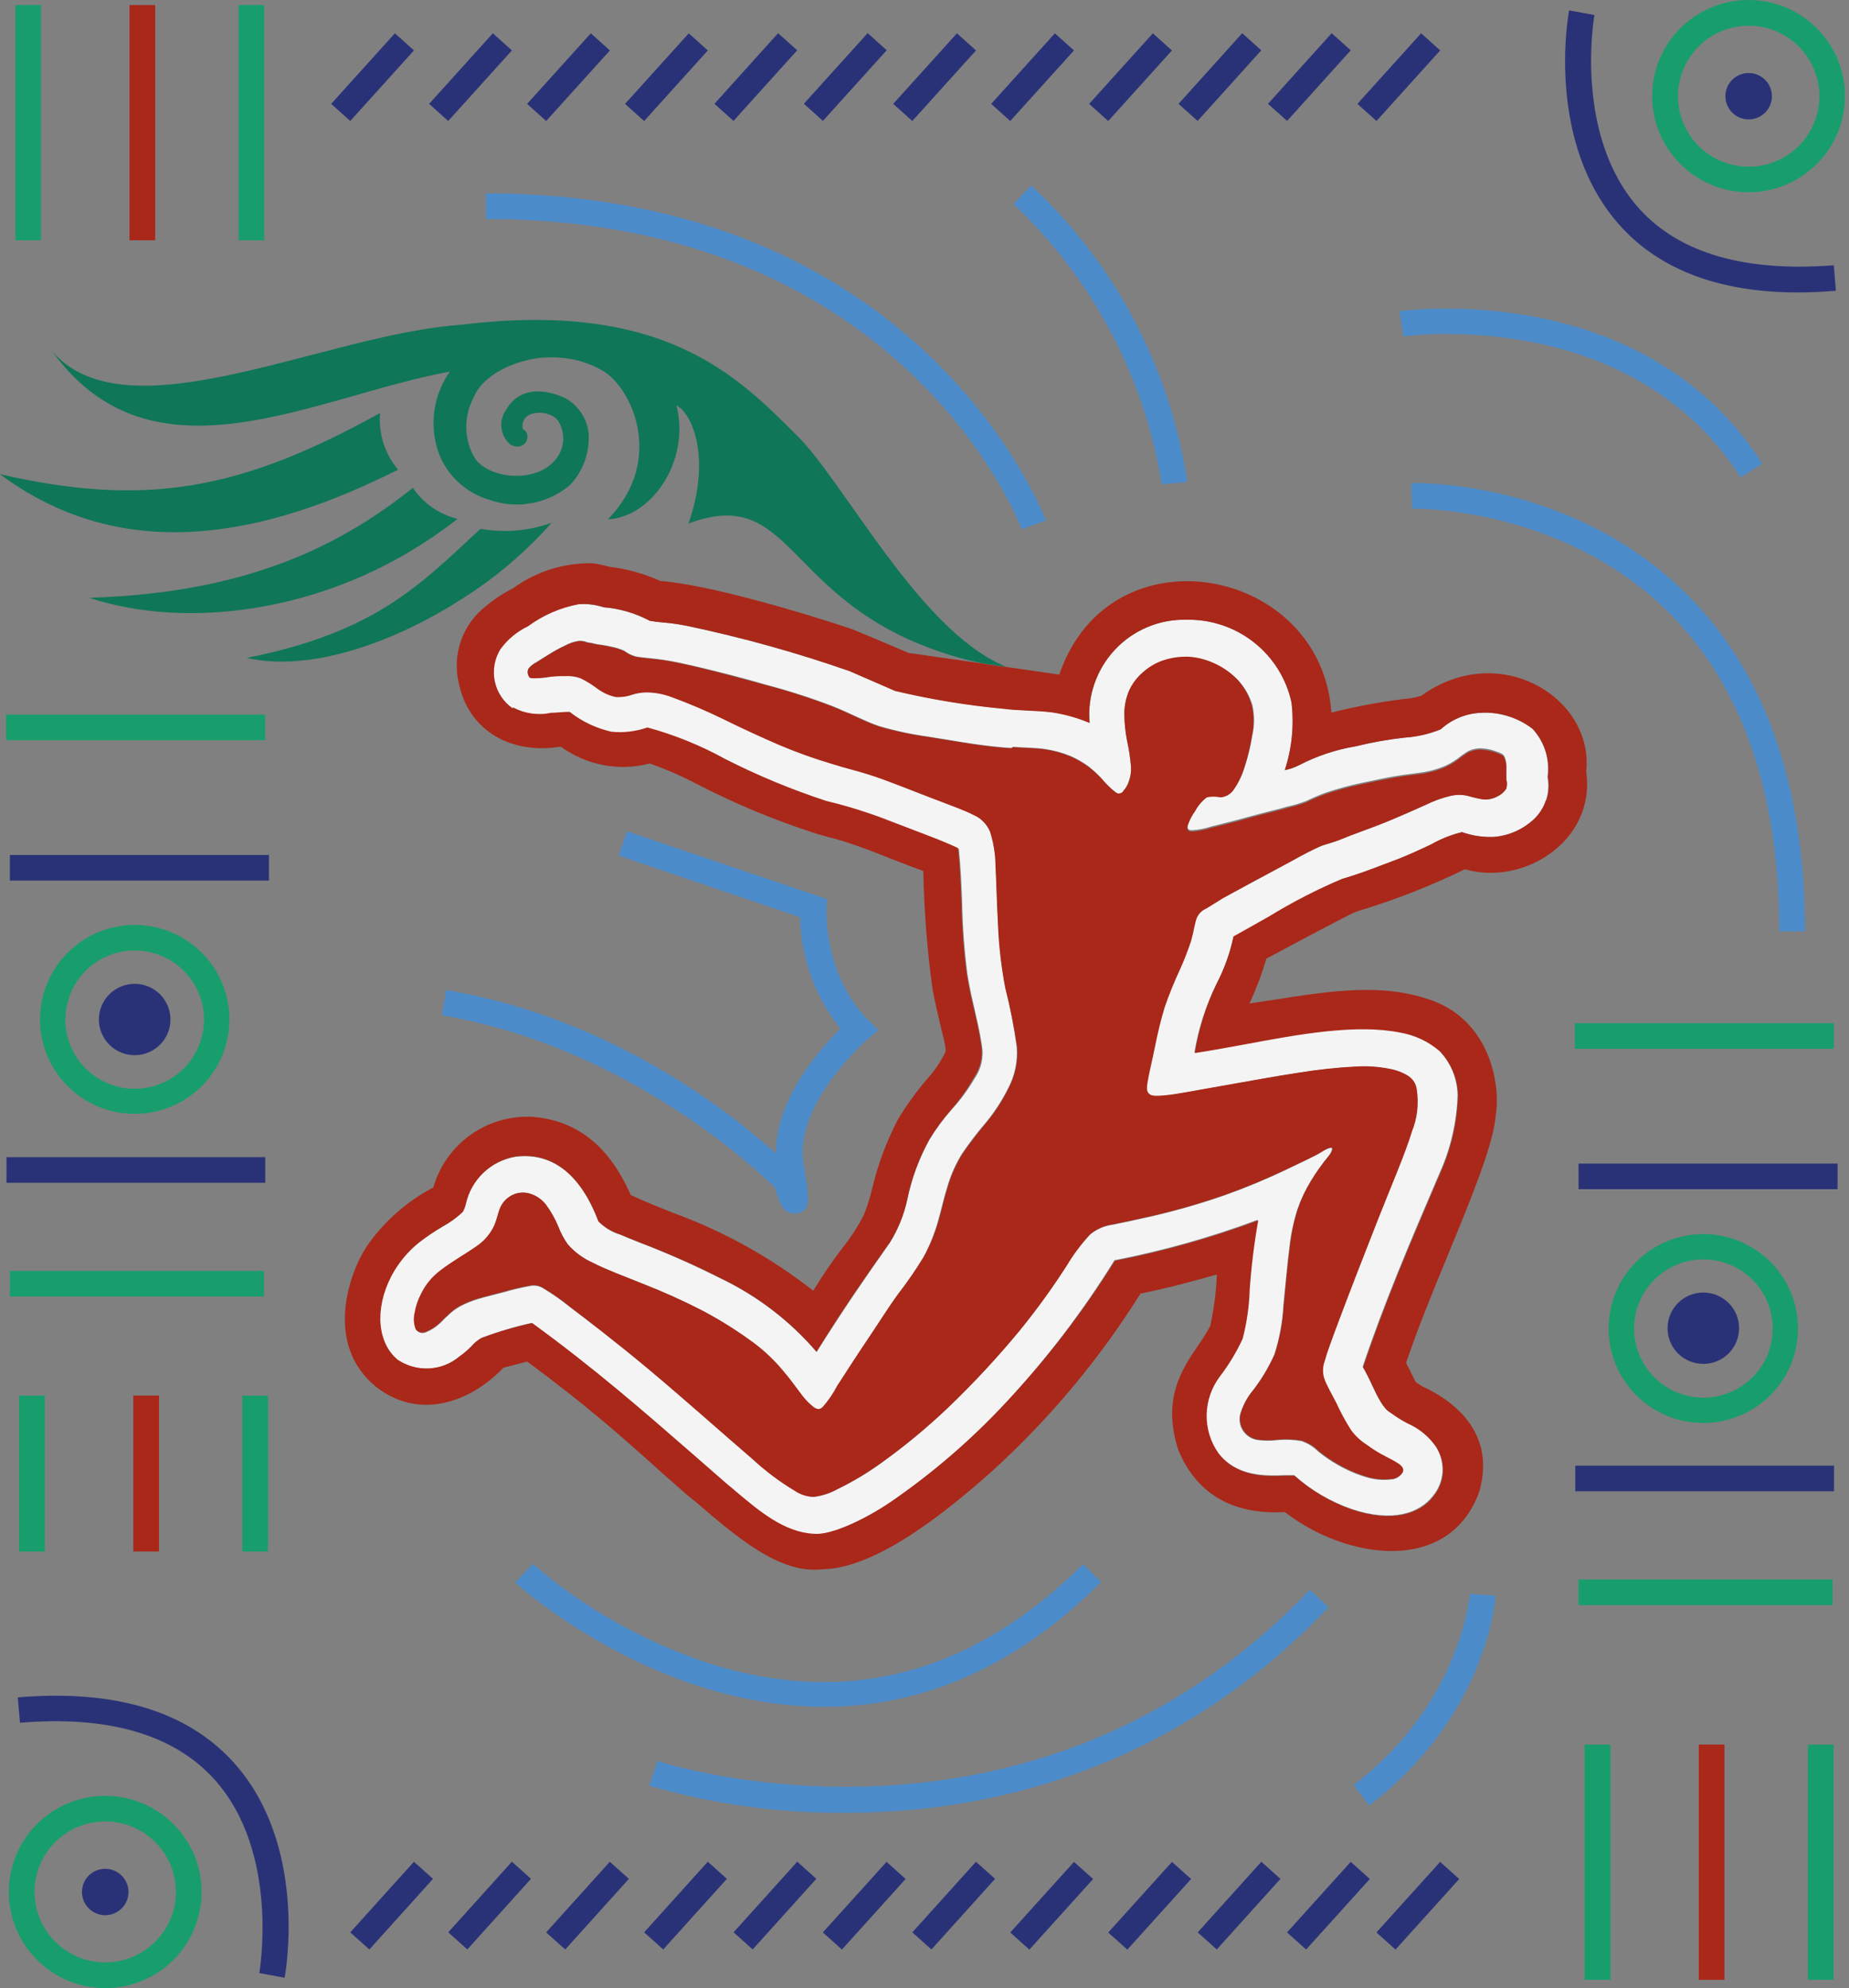 <svg fill="none" height="200" viewBox="0 0 186 200" width="186" xmlns="http://www.w3.org/2000/svg"><rect x="0" y="0" width="186" height="200" fill="#808080" stroke="none"/><path d="m80.655 140.349c-.497-.654-1.143-1.572-1.895-2.448-.858-1.036-1.835-1.968-2.911-2.777-1.646-1.224-3.384-2.321-5.197-3.282-1.936-.995-3.921-1.89-5.949-2.682-1.937-.781-3.768-1.456-5.028-2.111-.971-.425-1.838-1.055-2.54-1.847-.403-.56-.73-1.171-.974-1.816-.32-.78-.736-1.517-1.238-2.195-.414-.535-.989-.923-1.641-1.109-.563-.168-1.169-.127-1.704.117-.53.261-.952.698-1.196 1.235-.275.57-.36 1.245-.646 1.889-.395.858-1.022 1.589-1.81 2.111-1.058.718-2.572 1.584-3.609 2.417-.819.61-1.479 1.407-1.926 2.323-.33.616-.555 1.283-.667 1.974-.126.537-.086 1.101.117 1.615.117.161.289.274.483.319s.399.018.575-.077c.438-.176.843-.426 1.196-.738.349-.285.572-.57.921-.877.372-.378.796-.701 1.26-.96.574-.305 1.177-.552 1.799-.739.741-.222 1.619-.433 2.583-.686.867-.255 1.746-.463 2.636-.623.238-.054.484-.06.725-.017.24.044.469.136.672.27.943.57 1.845 1.205 2.699 1.9 1.619 1.214 4.393 3.325 7.97 6.281 3.578 2.956 7.748 6.724 10.341 8.941 1.322 1.227 2.77 2.313 4.319 3.24.555.37 1.206.572 1.873.581.837-.106 1.645-.371 2.382-.781 1.542-.75 3.015-1.633 4.403-2.639 2.354-1.689 4.585-3.541 6.679-5.542 2.541-2.434 4.937-5.014 7.177-7.727 1.695-2.08 3.271-4.255 4.72-6.513.677-1.135 1.472-2.197 2.371-3.166.647-.537 1.432-.881 2.265-.993.921-.179 2.043-.422 4.023-.865 2.467-.573 4.901-1.277 7.292-2.111 2.137-.763 4.232-1.637 6.277-2.618 1.567-.76 2.71-1.267 3.408-1.7.699-.432 1.006-.475 1.059-.422s.085.327-.392.908c-.625.76-1.195 1.565-1.704 2.407-.552.894-1.002 1.846-1.344 2.839-.396 1.24-.665 2.517-.805 3.811-.222 1.699-.423 3.99-.613 5.911-.093 1.657-.395 3.296-.9 4.877-.563 1.268-1.273 2.466-2.117 3.568-.605.713-1.056 1.543-1.323 2.438-.075.293-.085.598-.031.895.053.297.171.579.343.828.173.248.397.456.657.61.26.155.55.252.851.285.63.074 1.266.074 1.895 0 .812-.079 1.631-.047 2.435.095.644.211 1.229.573 1.704 1.055.623.507 1.289.959 1.99 1.352.894.517 1.846.928 2.836 1.224.822.253 1.688.329 2.541.222.227-.012.446-.085.635-.211.193-.121.353-.288.465-.486.106-.285 0-.559-.444-.844-.445-.285-1.122-.613-1.704-.94-.513-.294-1.008-.618-1.482-.971-.617-.39-1.155-.891-1.588-1.478-.561-.882-1.06-1.803-1.492-2.755-.477-.929-.942-1.71-1.165-2.322-.222-.6-.222-1.258 0-1.858.223-.834.667-2.111 1.609-4.549.942-2.439 2.403-6.239 3.758-9.712s2.762-6.682 3.419-8.867c.529-1.315.698-2.747.487-4.148-.029-.283-.119-.557-.265-.802-.148-.243-.347-.452-.582-.612-.586-.363-1.237-.61-1.916-.729-1.122-.221-2.267-.296-3.408-.221-1.862.096-3.717.293-5.557.591-2.435.359-5.398.907-7.886 1.351-2.487.443-4.467.834-5.694.95-1.228.116-1.482 0-1.705-.243-.222-.243-.158-.697 0-1.509.159-.813.424-2.027.699-3.283s.572-2.576.953-3.843c.437-1.263.938-2.503 1.503-3.715.432-.954.813-1.93 1.143-2.924.254-.887.37-1.773.571-2.312.186-.438.535-.786.974-.971l1.704-1.056 2.795-1.52 4.128-2.217c1.228-.686 2.117-1.14 2.805-1.446s1.27-.359 2.307-.802c1.037-.443 2.89-1.056 4.446-1.7s2.847-1.224 3.916-1.7c.808-.403 1.661-.712 2.54-.918.561-.127 1.144-.127 1.705 0 .527.16 1.064.284 1.608.369.486.022.969-.087 1.398-.317.361-.172.665-.443.878-.781.085-.307.085-.632 0-.939v-1.256c.018-.363-.051-.724-.201-1.056-.116-.222-.339-.317-.73-.454-.48-.192-.988-.306-1.503-.338-.506-.033-1.011.073-1.461.306-.366.234-.72.488-1.059.76-.429.306-.89.564-1.376.771-.612.242-1.246.422-1.894.538-.815.137-1.927.243-2.964.422-1.037.179-2.117.412-3.408.686-1.217.259-2.419.587-3.599.982-.656.243-1.291.517-1.926.823-.609.236-1.236.423-1.874.559-1.058.317-2.572.654-4.001 1.056-1.429.401-2.784.728-3.736.971-.614.199-1.251.319-1.895.359-.423 0-.508-.222-.423-.602.175-.521.428-1.012.751-1.457.307-.53.726-.988 1.228-1.341.443-.096.901-.096 1.344 0 .256-.011.505-.08.731-.2.225-.121.42-.29.571-.496.497-.705.876-1.486 1.122-2.312.337-1.034.592-2.093.762-3.167.222-.991.222-2.018 0-3.008-.289-.968-.808-1.851-1.513-2.576-.682-.677-1.487-1.218-2.371-1.594-.778-.357-1.613-.572-2.467-.633-.889-.04-1.779.081-2.625.359-.741.254-1.425.652-2.011 1.172-.582.479-1.055 1.076-1.386 1.752-.332.744-.505 1.55-.508 2.365.002.925.094 1.848.275 2.755.19.856.321 1.723.392 2.597.035.532-.048 1.066-.244 1.562-.118.327-.298.628-.529.887-.034.062-.081.116-.138.158-.06.043-.128.072-.201.085-.073.016-.149.016-.222 0-.068-.023-.132-.055-.191-.095-.509-.392-.971-.841-1.376-1.341-.411-.463-.861-.89-1.344-1.277-.568-.42-1.183-.774-1.831-1.056-.824-.342-1.688-.58-2.572-.707-.963-.137-2.043-.137-3.239-.222l-.095.116c-1.196-.063-2.53-.222-3.927-.422-1.397-.201-2.826-.464-4.53-.728-1.661-.23-3.303-.583-4.911-1.056-1.535-.528-2.879-1.298-4.731-2.027-2.148-.819-4.339-1.524-6.562-2.111-2.36-.697-4.689-1.277-6.446-1.699-1.757-.422-2.964-.676-4.001-.834-1.037-.158-2.117-.201-2.752-.338-.417-.12-.809-.317-1.154-.581-.421-.181-.862-.316-1.312-.401-.519-.127-1.058-.19-1.45-.253-.313-.084-.631-.147-.953-.19-.269-.119-.564-.166-.857-.137-.483.077-.949.237-1.376.475-.588.276-1.157.59-1.704.94l-1.164.728c-.301.153-.567.365-.783.623-.053.109-.082.228-.085.348 0.0.121.029.24.085.348.085.264.222.264.55.264.468.007.936-.028 1.397-.106.564-.085 1.134-.12 1.704-.105.538-.04 1.079.032 1.588.211.601.296 1.172.649 1.704 1.056.546.402 1.169.686 1.831.834.579.036 1.159-.046 1.704-.243.456-.142.93-.217 1.408-.222.861.01 1.714.17 2.519.475 1.741.636 3.447 1.362 5.112 2.175 1.905.94 3.821 1.826 5.705 2.639 1.727.732 3.494 1.367 5.292 1.9 1.461.475 2.551.686 4.234 1.246 1.683.559 3.906 1.457 5.747 2.175 1.842.718 3.26 1.224 4.234 1.699.77.321 1.382.932 1.704 1.7.352 1.099.538 2.245.551 3.399.084 1.636.137 3.842.254 5.996.086 2.126.33 4.243.73 6.333.475 1.964.85 3.951 1.122 5.953.117 1.44-.181 2.883-.857 4.159-.598 1.204-1.329 2.337-2.181 3.378-.867 1.012-1.679 2.069-2.434 3.167-.662 1.056-1.172 2.201-1.514 3.399-.36 1.119-.582 2.227-.921 3.399-.353 1.286-.85 2.529-1.482 3.705-.778 1.273-1.626 2.503-2.54 3.684-.931 1.298-1.873 2.744-2.974 4.423-1.101 1.678-2.339 3.589-3.175 4.845-.392.762-.879 1.471-1.45 2.111-.307.285-.572.222-.9 0-.446-.356-.845-.767-1.185-1.225zm75.014-62.194c.146.778.095 1.58-.148 2.333-.249.752-.686 1.427-1.271 1.963-1.063.984-2.42 1.596-3.863 1.742-1.125.066-2.252-.096-3.313-.475-1.083.261-2.123.673-3.091 1.224-1.185.559-2.551 1.203-3.863 1.678l-1.143.433c-1.334.507-2.498.95-3.97 1.372-2.518 1.085-4.952 2.355-7.282 3.8-1.302.739-2.561 1.467-3.641 2.048-.354 1.635-.927 3.215-1.704 4.697-1.078 2.18-1.831 4.506-2.234 6.903 1.588-.242 3.271-.549 4.986-.865 5.419-1.056 11.22-2.111 15.676-1.193 1.468.255 2.839.9 3.969 1.868 1.163 1.212 1.822 2.82 1.842 4.497-.083 2.685-.69 5.327-1.789 7.78-3.017 7.051-5.546 12.952-7.759 19.528.33.572.63 1.16.9 1.763.582 1.235 1.164 2.459 1.895 2.829.532.395 1.095.748 1.683 1.055 1.157.503 2.15 1.319 2.868 2.354.493.759.733 1.652.688 2.555-.055.904-.4 1.766-.984 2.459-1.313 1.7-4.065 2.681-8.182 1.288-2.129-.743-4.089-1.898-5.769-3.399h-.857c-1.958.074-4.922.19-6.796-2.259-.803-1.142-1.218-2.511-1.185-3.906.032-1.394.507-2.743 1.355-3.852.889-1.168 1.648-2.428 2.265-3.758.421-1.622.659-3.287.709-4.962.165-2.328.451-4.646.857-6.945-4.685 1.748-9.506 3.107-14.416 4.064-3.184 5.153-6.868 9.983-10.997 14.419-3.5 3.759-7.405 7.122-11.643 10.028-2.583 1.699-6.002 3.304-7.706 3.167-2.953-.159-5.441-2.27-7.695-4.159-.328-.285-.667-.57-.995-.834l-3.472-3.146c-5.091-4.433-9.854-8.592-16.131-13.163-1.713.383-3.397.887-5.038 1.51-.371.214-.704.489-.984.812-.378.391-.793.744-1.238 1.056-.859.736-1.939 1.167-3.07 1.224-1.126.061-2.241-.247-3.175-.876-2.043-1.699-2.329-5.098-.646-8.381.685-1.311 1.633-2.468 2.784-3.399.764-.594 1.567-1.137 2.403-1.626.729-.398 1.405-.888 2.011-1.456.139-.245.243-.508.307-.781.262-1.209.881-2.311 1.777-3.165.896-.855 2.029-1.421 3.251-1.628 3.493-.454 6.478 1.51 8.362 6.513.611.612 1.363 1.065 2.191 1.32.614.264 1.281.528 1.99.813 2.77 1.058 5.484 2.26 8.129 3.599 3.69 1.769 6.971 4.286 9.632 7.389 2.604-4.148 4.837-7.389 7.409-11.052.8-1.303 1.376-2.73 1.704-4.222.435-2.148 1.199-4.217 2.265-6.133.623-1.019 1.331-1.983 2.117-2.882.919-.994 1.728-2.084 2.413-3.251.658-.952.919-2.121.73-3.262-.233-1.488-.487-2.544-.73-3.61-.243-1.066-.497-2.111-.73-3.578-.306-2.339-.483-4.693-.529-7.051-.074-1.879-.148-3.758-.339-5.573-1.058-.517-2.487-1.056-4.149-1.7l-2.456-.939c-2.166-.861-4.391-1.567-6.658-2.111-3.494-1.146-6.895-2.557-10.172-4.222-2.468-1.362-5.09-2.425-7.811-3.167-1.154.402-2.382.549-3.599.433-1.544-.345-2.991-1.03-4.234-2.006-.656 0-1.26 0-1.831.095-1.347.279-2.75.062-3.948-.612v.116c-.946-.632-1.613-1.602-1.863-2.709-.25-1.108-.065-2.269.518-3.244.718-.995 1.675-1.793 2.784-2.322 1.513-1.118 3.261-1.88 5.112-2.227.852-.062 1.707.042 2.519.306 1.64.127 3.237.591 4.689 1.362.434.08.872.137 1.312.169.843.068 1.681.188 2.509.359 5.522 1.163 10.963 2.679 16.29 4.539l4.583 1.963c3.619.86 7.294 1.463 10.998 1.805.688.095 1.482.127 2.307.169.826.042 1.715.085 2.53.19 1.284.198 2.539.553 3.736 1.056-.125-1.336.041-2.683.487-3.948.436-1.268 1.136-2.43 2.054-3.41.917-.975 2.03-1.746 3.267-2.263 1.237-.517 2.569-.767 3.909-.735 2.46-.055 4.862.746 6.794 2.266 1.932 1.52 3.272 3.664 3.791 6.062.273 2.288.041 4.608-.678 6.798.494-.091.972-.255 1.419-.486 1.799-.934 3.735-1.578 5.737-1.911 1.595-.392 3.215-.681 4.847-.866 1.262-.079 2.502-.361 3.673-.834.845-.768 1.879-1.3 2.996-1.541 1.086-.213 2.206-.188 3.281.074 1.078.255 2.088.738 2.964 1.415.593.646 1.037 1.413 1.302 2.248.251.838.32 1.72.201 2.586z" fill="#f4f4f4"/><path d="m184.851 117.053h-26.059v2.575h26.059z" fill="#2a3277"/><path d="m184.492 147.443h-26.027v2.575h26.027z" fill="#2a3277"/><path d="m184.47 102.929h-26.06v2.576h26.06z" fill="#179e6c"/><path d="m184.449 175.5h-2.583v23.666h2.583z" fill="#179e6c"/><path d="m184.354 158.896h-25.562v2.576h25.562z" fill="#179e6c"/><path d="m175.906 7.347c.463 0.0.916.137 1.301.394.384.257.684.622.861 1.049s.222.896.131 1.349c-.091.453-.315.869-.643 1.194s-.746.547-1.2.636c-.455.089-.925.041-1.353-.137-.427-.178-.791-.479-1.047-.864s-.391-.837-.389-1.299c0-.306.06-.609.178-.891s.29-.539.507-.755c.218-.216.476-.387.76-.503.283-.116.587-.175.894-.174z" fill="#2a3277"/><path d="m171.345 137.204c1.988 0 3.599-1.607 3.599-3.589s-1.611-3.589-3.599-3.589c-1.987 0-3.599 1.607-3.599 3.589s1.612 3.589 3.599 3.589z" fill="#2a3277"/><path d="m173.472 175.5h-2.583v23.666h2.583z" fill="#a92819"/><path d="m168.795 9.669c-.002 1.403.413 2.776 1.194 3.944.78 1.168 1.89 2.079 3.19 2.617 1.299.538 2.73.68 4.11.408 1.381-.273 2.649-.947 3.645-1.939s1.674-2.256 1.95-3.632c.275-1.376.135-2.803-.403-4.1-.539-1.297-1.45-2.405-2.62-3.185s-2.546-1.196-3.953-1.196c-1.884.003-3.69.75-5.023 2.077-1.333 1.327-2.084 3.127-2.09 5.006zm7.113 9.669c-1.918.002-3.794-.563-5.389-1.624-1.596-1.061-2.841-2.571-3.576-4.337s-.929-3.711-.556-5.587 1.295-3.6 2.651-4.953c1.355-1.353 3.083-2.275 4.964-2.649s3.831-.183 5.603.548c1.773.732 3.287 1.971 4.353 3.561s1.635 3.46 1.635 5.373c-.003 2.562-1.024 5.018-2.839 6.83s-4.277 2.833-6.846 2.839z" fill="#179e6c"/><path d="m171.344 143.147c-1.884 0-3.726-.557-5.292-1.601-1.567-1.044-2.788-2.528-3.509-4.264s-.91-3.646-.542-5.489c.367-1.843 1.275-3.535 2.607-4.864s3.03-2.233 4.878-2.6 3.763-.178 5.504.541c1.74.719 3.228 1.936 4.275 3.499 1.047 1.562 1.605 3.399 1.605 5.278 0 2.519-1.003 4.936-2.79 6.717-1.786 1.782-4.209 2.783-6.736 2.783zm-6.965-9.5c0 1.376.41 2.721 1.177 3.865.767 1.145 1.857 2.036 3.132 2.562 1.275.527 2.678.664 4.031.394 1.354-.269 2.597-.932 3.572-1.906s1.638-2.215 1.906-3.565.129-2.749-.401-4.02-1.425-2.356-2.574-3.119c-1.148-.763-2.498-1.17-3.878-1.168-1.843.003-3.609.733-4.914 2.03-1.305 1.298-2.042 3.057-2.051 4.895z" fill="#179e6c"/><path d="m161.998 175.5h-2.593v23.666h2.593z" fill="#179e6c"/><path d="m164.941 21.038c4.086 4.486 10.659 6.333 19.529 5.647l.211 2.565c-1.312.106-2.582.169-3.81.169-7.833 0-13.834-2.238-17.857-6.671-7.536-8.307-5.292-21.112-5.165-21.703l2.54.464c-.021.116-2.138 12.171 4.552 19.528z" fill="#2a3277"/><path d="m159.565 77.627c.984 6.988-6.351 11.537-12.204 9.817-3.479 1.694-7.09 3.106-10.797 4.222-.273.094-.539.211-.793.348-2.668 1.362-5.843 3.061-8.384 4.423-.452 1.542-1.018 3.049-1.693 4.508l2.371-.359c6.033-.94 11.135-1.731 16.11.105 5.61 2.112 6.816 8.244 6.287 11.527-.222 2.871-2.403 8.17-4.774 13.944-1.492 3.61-3.048 7.389-4.233 10.915 0 .095.179.37.328.686.243.507.529 1.109.635 1.256.241.198.504.368.783.507 2.561 1.193 7.409 4.317 5.599 10.556-3.059 8.381-13.4 6.798-19.55 2.026-5.578.317-9.018-2.111-10.722-6.259-1.651-5.13.36-8.096 2.032-10.556.429-.612.825-1.246 1.186-1.9.369-1.705.593-3.439.667-5.183-2.477.697-4.668 1.309-7.685 1.921-4.159 6.639-9.213 12.677-15.02 17.945-4.234 3.758-11.421 9.69-16.936 9.785-4.234.528-8.468-3.071-12.617-6.629l-1.058-.865-2.202-1.932c-4.086-3.684-7.886-7.072-13.866-11.463l-2.392.622c-3.408 3.558-8.521 5.278-12.818 1.911-5.292-4.328-2.636-11.559-.921-14.134 1.72-2.479 4.015-4.507 6.689-5.911.616-2.151 1.949-4.027 3.779-5.319 1.83-1.292 4.048-1.922 6.287-1.786 5.747.497 8.372 4.656 9.801 7.865 1.461.675 2.837 1.224 4.234 1.783 5.094 1.852 9.86 4.499 14.12 7.843.916-1.508 1.912-2.967 2.985-4.37.817-1.019 1.526-2.119 2.117-3.283.346-.879.629-1.782.847-2.702.565-2.384 1.426-4.689 2.562-6.861.854-1.416 1.82-2.761 2.89-4.022.738-.804 1.362-1.706 1.852-2.681.169-.232 0-.95-.349-2.333-.233-.981-.561-2.312-.9-4.053-.544-3.951-.855-7.93-.931-11.918-1.058-.38-2.117-.792-3.175-1.203-1.471-.591-2.964-1.182-4.541-1.689-.614-.201-1.217-.369-1.884-.538l-1.058-.296c-4.145-1.321-8.171-2.987-12.035-4.982-1.555-.821-3.168-1.527-4.827-2.111-1.525.4-3.121.455-4.67.161-1.549-.294-3.013-.93-4.285-1.86-4.89.834-9.219-1.541-10.225-6.27-.367-1.431-.307-2.939.175-4.336.481-1.397 1.363-2.624 2.535-3.528.832-.696 1.741-1.295 2.71-1.784 2.317-1.694 5.129-2.58 8.002-2.523.581.072 1.154.192 1.715.359 1.765.205 3.487.686 5.102 1.425 4.721.327 14.31 3.167 19.275 4.835 1.238.507 2.572 1.056 3.906 1.636l1.492.633.275.127 7.409 1.056c1.45.317 2.763.581 2.308.338l5.472.792c5.112-14.936 26.398-10.883 27.372 3.821 2.383-.601 4.801-1.056 7.24-1.362.615-.039 1.222-.152 1.81-.338 7.885-5.658 17.39.232 16.586 7.642zm-4.001 2.861c.244-.753.295-1.555.148-2.333.109-.869.03-1.751-.233-2.586-.264-.835-.709-1.603-1.302-2.248-.875-.677-1.886-1.159-2.963-1.415-1.076-.262-2.195-.287-3.282-.074-1.124.238-2.165.77-3.016 1.541-1.172.473-2.412.755-3.673.834-1.633.185-3.252.474-4.848.866-2.001.332-3.937.977-5.737 1.911-.446.231-.924.394-1.418.486.719-2.19.95-4.51.677-6.798-.518-2.399-1.859-4.542-3.79-6.062-1.932-1.52-4.334-2.321-6.794-2.266-1.345-.03-2.681.225-3.919.747-1.239.522-2.353 1.3-3.268 2.282-.918.979-1.618 2.141-2.054 3.409-.446 1.265-.613 2.612-.487 3.948-1.197-.503-2.452-.858-3.736-1.056-.815-.106-1.683-.148-2.53-.19-.847-.042-1.619-.074-2.307-.169-3.704-.342-7.379-.946-10.998-1.805l-4.562-1.995c-5.323-1.859-10.761-3.375-16.279-4.539-.828-.171-1.666-.29-2.509-.359-.444-.032-.885-.088-1.323-.169-1.43-.761-3-1.225-4.615-1.362-.812-.264-1.667-.368-2.519-.306-1.851.347-3.599 1.109-5.112 2.227-1.109.529-2.066 1.327-2.784 2.322-.59.967-.787 2.122-.551 3.228.236 1.107.888 2.082 1.821 2.725v-.116c1.184.628 2.552.819 3.863.538.572 0 1.175-.095 1.831-.095 1.243.976 2.69 1.661 4.234 2.006 1.217.117 2.445-.031 3.599-.433 2.721.741 5.343 1.804 7.811 3.167 3.277 1.665 6.678 3.077 10.172 4.222 2.267.544 4.492 1.25 6.658 2.111l2.456.94c1.662.633 3.112 1.182 4.149 1.7.191 1.816.265 3.695.339 5.573.046 2.358.223 4.712.529 7.051.233 1.467.476 2.523.73 3.578.254 1.056.497 2.111.73 3.61.189 1.141-.073 2.31-.73 3.262-.66 1.178-1.444 2.282-2.339 3.293-.786.9-1.494 1.864-2.117 2.882-1.066 1.916-1.83 3.985-2.265 6.133-.328 1.492-.904 2.919-1.704 4.222-2.614 3.684-4.848 6.904-7.409 11.052-2.661-3.103-5.942-5.62-9.632-7.389-2.646-1.339-5.359-2.54-8.129-3.599-.709-.285-1.376-.549-1.99-.813-.828-.254-1.58-.708-2.191-1.32-1.884-5.003-4.869-6.966-8.362-6.512-1.213.215-2.333.786-3.219 1.64-.886.853-1.497 1.951-1.755 3.152-.064.274-.168.537-.307.781-.606.568-1.282 1.058-2.011 1.457-.836.488-1.638 1.031-2.403 1.625-1.151.932-2.099 2.088-2.784 3.399-1.683 3.283-1.397 6.682.646 8.382.934.629 2.05.936 3.175.876 1.111-.055 2.174-.471 3.027-1.183.446-.311.86-.665 1.238-1.055.281-.324.613-.599.984-.813 1.665-.626 3.374-1.13 5.112-1.509 6.277 4.57 11.04 8.729 16.131 13.163l3.482 3.04c.328.264.667.549.995.834 2.255 1.889 4.742 4 7.695 4.159 1.704.19 5.123-1.415 7.706-3.167 4.239-2.906 8.144-6.269 11.643-10.028 4.111-4.388 7.783-9.164 10.966-14.261 4.91-.957 9.731-2.316 14.416-4.064-.406 2.299-.692 4.617-.857 6.946-.05 1.675-.288 3.339-.709 4.961-.617 1.33-1.376 2.59-2.265 3.758-.848 1.109-1.323 2.458-1.355 3.853-.033 1.394.382 2.763 1.185 3.905 1.874 2.449 4.838 2.333 6.796 2.259h.857c1.68 1.501 3.64 2.656 5.769 3.399 4.117 1.394 6.869.412 8.182-1.288.584-.693.929-1.555.984-2.459.045-.903-.195-1.796-.688-2.555-.718-1.035-1.711-1.85-2.868-2.354-.588-.307-1.151-.66-1.683-1.055-.731-.37-1.313-1.594-1.895-2.829-.27-.602-.57-1.191-.9-1.763 2.213-6.576 4.742-12.477 7.759-19.528 1.099-2.452 1.706-5.095 1.789-7.78-.02-1.677-.679-3.284-1.842-4.496-1.13-.969-2.501-1.614-3.969-1.869-4.456-.897-10.257.18-15.676 1.193-1.715.317-3.398.623-4.986.866.38-2.417 1.115-4.764 2.181-6.967.783-1.506 1.356-3.111 1.704-4.771 1.059-.581 2.339-1.309 3.641-2.048 2.332-1.423 4.766-2.672 7.282-3.737 1.472-.422 2.636-.866 3.97-1.372l1.143-.433c1.312-.475 2.678-1.119 3.863-1.678.968-.551 2.008-.963 3.091-1.224 1.061.379 2.188.541 3.313.475 1.45-.139 2.814-.747 3.885-1.731.576-.538 1.006-1.214 1.249-1.963z" fill="#a92819"/><path d="m147.857 160.342 2.583.169c0 .496-.942 12.139-12.702 21.111l-1.566-2.048c10.786-8.233 11.685-19.127 11.685-19.232z" fill="#4c8bca"/><path d="m140.787 31.298c.244 0 24.451-3.473 36.496 15.338l-2.18 1.383c-11.135-17.375-33.702-14.208-33.924-14.176z" fill="#4c8bca"/><path d="m144.871 187.299-6.41 7.099 1.92 1.724 6.409-7.099z" fill="#2a3277"/><path d="m142.957 3.35-6.41 7.099 1.92 1.723 6.409-7.099z" fill="#2a3277"/><path d="m167.576 61.329c-10.702-10.408-25.404-10.176-25.541-10.165l-.064-2.576c.656 0 15.877-.295 27.383 10.873 8.108 7.843 12.214 19.37 12.214 34.232h-2.582c0-14.124-3.842-24.996-11.41-32.364z" fill="#4c8bca"/><g fill="#2a3277"><path d="m135.878 187.296-6.41 7.099 1.92 1.723 6.409-7.099z"/><path d="m133.958 3.339-6.404 7.105 1.921 1.722 6.403-7.105z"/><path d="m126.884 187.286-6.403 7.105 1.921 1.722 6.403-7.105z"/><path d="m124.958 3.341-6.403 7.105 1.92 1.722 6.404-7.105z"/><path d="m119.819 189.022-6.414 7.104-1.926-1.72 6.414-7.104z"/><path d="m115.971 3.353-6.41 7.099 1.92 1.724 6.409-7.099z"/></g><path d="m116.867 48.726c-1.726-10.778-6.968-20.688-14.914-28.194l1.778-1.879c8.461 7.892 13.996 18.405 15.708 29.831z" fill="#4c8bca"/><path d="m109.963 189.022-6.414 7.104-1.926-1.72 6.414-7.104z" fill="#2a3277"/><path d="m106.115 3.351-6.409 7.099 1.919 1.723 6.41-7.099z" fill="#2a3277"/><path d="m105.211 52.367-2.435.866c-.116-.317-11.749-31.203-53.897-31.203v-2.576c44.001 0 56.205 32.586 56.332 32.913z" fill="#4c8bca"/><path d="m101.178 67.093c.455.243-.858 0-2.308-.338z" fill="#a92819"/><path d="m98.179 187.286-6.404 7.105 1.921 1.722 6.403-7.105z" fill="#2a3277"/><path d="m96.263 3.35-6.41 7.099 1.919 1.723 6.41-7.099z" fill="#2a3277"/><path d="m89.183 187.296-6.41 7.1 1.919 1.723 6.41-7.099z" fill="#2a3277"/><path d="m87.282 3.331-6.417 7.107 1.919 1.723 6.417-7.107z" fill="#2a3277"/><path d="m66.144 177.147c.37.127 37.459 12.329 65.625-17.227l1.874 1.773c-15.994 16.784-34.75 20.668-48.563 20.668-6.692.059-13.357-.858-19.783-2.723z" fill="#4c8bca"/><path d="m80.198 187.281-6.404 7.105 1.921 1.722 6.404-7.105z" fill="#2a3277"/><path d="m78.273 3.337-6.404 7.105 1.921 1.722 6.404-7.105z" fill="#2a3277"/><path d="m71.199 187.284-6.403 7.105 1.921 1.721 6.403-7.104z" fill="#2a3277"/><path d="m69.285 3.353-6.41 7.099 1.919 1.724 6.41-7.099z" fill="#2a3277"/><path d="m82.911 171.7c-17.327 0-30.875-12.308-31.087-12.498l1.768-1.879c5.222 4.488 11.284 7.9 17.835 10.039 13.855 4.37 26.462.992 37.523-10.007l1.82 1.784c-9.42 9.437-19.116 12.561-27.859 12.561z" fill="#4c8bca"/><path d="m77.967 119.491c-1.81-1.794-14.903-14.187-33.511-17.353l.423-2.544c16.586 2.776 28.674 12.35 33.183 16.467-.074-5.5 4.435-10.556 6.478-12.572-2.541-3.201-3.967-7.14-4.064-11.221l-18.238-6.196.836-2.438 20.111 6.809-.053.971c0 .063-.275 6.756 4.234 11.231l.984.982-1.058.908c-.074.063-7.473 6.491-6.457 12.551.582 3.493.783 4.665-.614 4.971-.119.015-.24.015-.36 0-1.08.042-1.471-1.098-1.895-2.565z" fill="#4c8bca"/><path d="m61.343 187.288-6.404 7.105 1.921 1.721 6.404-7.104z" fill="#2a3277"/><path d="m59.433 3.352-6.41 7.099 1.919 1.723 6.41-7.099z" fill="#2a3277"/><path d="m51.494 187.281-6.404 7.105 1.921 1.722 6.404-7.105z" fill="#2a3277"/><path d="m53.134 53.212c.803-.141 1.593-.349 2.36-.623-2.622 2.958-5.651 5.532-8.997 7.642-7.018 4.518-15.422 7.389-21.677 5.954 12.998-2.586 17.465-7.389 23.498-12.973h.106c1.558.268 3.152.268 4.71 0z" fill="#0f7657"/><path d="m49.577 3.35-6.41 7.099 1.919 1.723 6.41-7.099z" fill="#2a3277"/><path d="m45.621 48.019c-.973-1.079-1.619-2.412-1.863-3.842-.215-1.175-.194-2.381.062-3.548.256-1.167.742-2.272 1.431-3.249-13.76 2.533-29.87 11.928-40.01-2.048 7.557 8.751 27.308-1.699 41.143-2.66 20.481-2.523 27.88 5.278 33.723 11.073 4.774 4.666 12.278 19.549 20.862 23.223l.212.105-2.308-.338-1.577-.348c-18.629-4.877-16.936-17.86-28.039-13.723 2.191-6.196.614-10.862-1.217-11.907 1.418 5.394-2.297 11.221-6.901 11.495 5.885-6.017 2.318-13.342-.476-14.936-1.29-.762-2.739-1.218-4.234-1.33-.613-.053-1.229-.053-1.842 0h-.191c-2.636.306-5.864 1.668-6.816 4.138-.49.955-.72 2.021-.667 3.093.041 1.056.358 2.082.921 2.977 1.704 2.217 6.997 2.481 8.521-.707.235-.508.337-1.067.296-1.626-.043-.552-.221-1.085-.519-1.552-.921-1.193-3.885-1.14-3.546.845 1.058.549.233 2.396-1.26 1.552-.481-.412-.794-.985-.879-1.611-.086-.626.061-1.262.414-1.788 1.81-3.272 5.642-1.446 6.118-1.193.606.36 1.121.855 1.503 1.446.391.585.637 1.254.72 1.953.077.961-.049 1.927-.369 2.836s-.83 1.741-1.494 2.442c-1.1.931-2.424 1.56-3.842 1.826-.243 0-.497.084-.751.105-1.178.105-2.366-.043-3.482-.433-1.403-.4-2.665-1.187-3.641-2.269z" fill="#0f7657"/><path d="m46.022 52.198c-12.088 9.5-27.065 11.252-37.046 7.938 16.015-.475 25.403-5.352 32.558-11.062 1.054 1.563 2.654 2.677 4.488 3.124z" fill="#0f7657"/><path d="m138.977 146.292c.582.328 1.281.644 1.704.94.423.295.55.559.445.844-.113.198-.273.365-.466.486-.189.126-.408.199-.635.211-.853.107-1.719.031-2.541-.222-.99-.296-1.942-.707-2.836-1.224-.701-.393-1.367-.845-1.99-1.351-.475-.483-1.06-.845-1.704-1.056-.804-.142-1.623-.174-2.435-.095-.629.074-1.265.074-1.895 0-.3-.033-.591-.13-.851-.284-.26-.155-.484-.363-.657-.611-.172-.248-.289-.531-.343-.828s-.044-.602.031-.895c.267-.895.718-1.725 1.323-2.438.844-1.102 1.555-2.3 2.117-3.568.505-1.581.807-3.22.9-4.877.19-1.921.391-4.222.614-5.911.139-1.294.409-2.57.804-3.811.342-.993.793-1.945 1.344-2.839.51-.842 1.079-1.646 1.704-2.407.477-.58.498-.855.392-.908-.106-.052-.402 0-1.058.423-.657.422-1.842.939-3.409 1.699-2.045.981-4.14 1.855-6.276 2.618-2.392.834-4.826 1.539-7.293 2.111-1.98.443-3.102.686-4.022.866-.834.112-1.619.456-2.266.992-.899.969-1.694 2.031-2.371 3.167-1.449 2.257-3.025 4.432-4.72 6.512-2.239 2.713-4.636 5.293-7.177 7.727-2.119 2.022-4.379 3.892-6.764 5.595-1.388 1.006-2.861 1.889-4.403 2.639-.736.41-1.545.675-2.382.781-.667-.009-1.318-.211-1.873-.581-1.549-.927-2.996-2.013-4.319-3.24-2.593-2.217-6.816-5.985-10.341-8.941s-6.351-5.098-7.96-6.333c-.854-.696-1.756-1.331-2.699-1.9-.203-.135-.432-.227-.672-.27-.24-.044-.487-.038-.725.016-.889.16-1.769.368-2.636.623-.963.253-1.842.464-2.583.686-.623.187-1.225.434-1.799.739-.464.259-.888.582-1.26.961-.349.306-.572.591-.921.876-.353.313-.758.563-1.196.739-.176.094-.38.121-.575.076-.195-.044-.366-.158-.483-.319-.202-.514-.243-1.078-.117-1.615.112-.69.337-1.357.667-1.974.448-.916 1.108-1.712 1.926-2.322 1.058-.834 2.593-1.7 3.609-2.418.788-.522 1.415-1.253 1.81-2.111.286-.644.37-1.319.646-1.889.263-.528.7-.95 1.238-1.193.535-.244 1.141-.285 1.704-.116.645.192 1.212.584 1.619 1.119.502.678.918 1.415 1.238 2.195.244.645.571 1.256.974 1.816.703.792 1.569 1.422 2.54 1.847 1.26.655 3.091 1.33 5.028 2.111 2.027.792 4.013 1.687 5.949 2.681 1.821.961 3.565 2.058 5.218 3.283 1.076.809 2.053 1.741 2.911 2.776.751.877 1.397 1.795 1.895 2.449.339.449.734.854 1.175 1.204.328.221.593.285.9 0 .571-.64 1.058-1.349 1.45-2.111.804-1.257 2.032-3.167 3.175-4.845 1.143-1.679 2.043-3.167 2.974-4.423.914-1.181 1.762-2.411 2.54-3.684.643-1.157 1.154-2.382 1.524-3.653.339-1.171.561-2.28.921-3.399.342-1.198.852-2.342 1.514-3.399.755-1.097 1.568-2.154 2.434-3.166.853-1.048 1.585-2.188 2.181-3.399.676-1.277.974-2.72.857-4.159-.298-1.993-.697-3.97-1.196-5.922-.4-2.09-.644-4.207-.73-6.333-.117-2.111-.17-4.359-.254-5.996-.013-1.154-.199-2.3-.551-3.399-.322-.768-.934-1.378-1.704-1.7-.931-.475-2.35-.982-4.234-1.7s-4.075-1.615-5.747-2.175c-1.672-.559-2.763-.77-4.234-1.246-1.799-.533-3.566-1.168-5.292-1.9-1.884-.813-3.8-1.7-5.705-2.639-1.665-.812-3.372-1.538-5.112-2.175-.805-.305-1.658-.465-2.519-.475-.478.005-.952.08-1.408.222-.545.196-1.125.279-1.704.243-.662-.148-1.285-.432-1.831-.834-.532-.406-1.103-.76-1.704-1.056-.509-.179-1.05-.251-1.588-.211-.57-.015-1.14.02-1.704.105-.462.078-.929.113-1.397.106-.328 0-.466 0-.55-.264-.055-.108-.084-.227-.085-.348.003-.121.032-.24.085-.348.216-.258.483-.47.783-.623l1.164-.728c.547-.35 1.116-.663 1.704-.94.427-.238.893-.398 1.376-.475.293-.029.588.018.857.137.321.043.64.106.953.19.413.063.931.127 1.45.253.451.085.891.22 1.312.401.345.263.736.46 1.154.581.614.137 1.704.19 2.752.338 1.048.148 2.244.412 4.001.834 1.757.422 4.086 1.056 6.446 1.7 2.224.587 4.414 1.292 6.562 2.111 1.852.728 3.175 1.499 4.731 2.027 1.609.473 3.25.825 4.911 1.056 1.704.264 3.175.528 4.53.728 1.355.201 2.731.359 3.927.422l.095-.116c1.196.084 2.276.084 3.239.222.884.127 1.748.365 2.572.707.648.282 1.263.636 1.831 1.056.489.373.946.786 1.365 1.235.405.495.867.942 1.376 1.33.059.04.124.072.191.095.073.016.149.016.222 0 .073-.013.142-.042.201-.084.057-.042.104-.096.138-.158.232-.259.411-.56.529-.887.196-.496.28-1.03.244-1.562-.071-.874-.202-1.741-.392-2.597-.181-.907-.273-1.83-.275-2.755.003-.815.176-1.62.508-2.364.325-.695.798-1.311 1.387-1.805.585-.52 1.269-.918 2.011-1.172.845-.278 1.735-.399 2.625-.359.853.062 1.688.277 2.466.633.89.395 1.695.958 2.371 1.657.699.757 1.201 1.674 1.46 2.671.223.991.223 2.018 0 3.008-.17 1.074-.425 2.133-.762 3.167-.245.826-.624 1.607-1.122 2.312-.15.206-.346.376-.571.496s-.475.189-.731.2c-.442-.096-.901-.096-1.344 0-.487.371-.888.842-1.175 1.383-.322.445-.576.936-.751 1.457-.085.38 0 .581.423.602.644-.04 1.281-.16 1.895-.359.952-.243 2.307-.559 3.736-.971s2.985-.75 4.001-1.056c.639-.137 1.265-.324 1.874-.559.635-.306 1.27-.581 1.926-.823 1.18-.395 2.382-.723 3.599-.982 1.26-.274 2.371-.496 3.408-.686 1.038-.19 2.117-.285 2.964-.422.648-.116 1.283-.297 1.895-.538.485-.206.946-.465 1.376-.77.338-.272.692-.526 1.058-.76.45-.233.955-.339 1.461-.306.516.032 1.023.146 1.503.338.391.137.614.232.73.454.15.331.219.693.201 1.056v1.119c.085.307.085.632 0 .94-.213.338-.517.609-.878.781-.429.23-.912.339-1.397.317-.545-.086-1.082-.209-1.609-.369-.561-.127-1.143-.127-1.704 0-.88.207-1.733.515-2.541.918-1.058.475-2.36 1.056-3.916 1.699s-3.408 1.256-4.446 1.7c-1.037.443-1.609.496-2.307.802-.699.306-1.577.76-2.805 1.446l-4.065 2.185-2.794 1.52-1.704 1.056c-.439.185-.788.533-.974.971-.201.538-.317 1.425-.571 2.312-.33.994-.712 1.97-1.144 2.924-.564 1.212-1.066 2.452-1.503 3.716-.381 1.266-.698 2.544-.952 3.842s-.551 2.47-.699 3.283-.222 1.235 0 1.509c.222.275.476.359 1.704.243s3.176-.517 5.695-.95 5.451-.992 7.885-1.351c1.841-.297 3.696-.495 5.557-.591 1.141-.074 2.287 0 3.409.221.679.119 1.329.366 1.915.729.236.16.434.369.583.612.145.245.236.519.264.802.211 1.402.043 2.834-.487 4.149-.656 2.185-2.053 5.404-3.418 8.867-1.366 3.462-2.827 7.23-3.758 9.711-.931 2.48-1.387 3.715-1.609 4.549-.222.6-.222 1.259 0 1.858.222.612.688 1.394 1.164 2.322.433.952.931 1.873 1.493 2.755.432.587.971 1.088 1.588 1.478.471.346.962.663 1.471.95z" fill="#a92819"/><path d="m41.638 187.286-6.404 7.105 1.921 1.722 6.404-7.105z" fill="#2a3277"/><path d="m39.724 3.349-6.41 7.099 1.919 1.724 6.41-7.099z" fill="#2a3277"/><path d="m40.042 47.248c-13.231 6.661-27.52 9.775-40.042.454 14.819 3.399 24.345 1.531 38.232-6.154-.174 2.064.477 4.112 1.81 5.7z" fill="#0f7657"/><path d="m27.054 86.009h-26.059v2.576h26.059z" fill="#2a3277"/><path d="m26.961 140.392h-2.583v15.685h2.583z" fill="#179e6c"/><path d="m26.683 116.409h-26.028v2.576h26.028z" fill="#2a3277"/><path d="m26.674 71.885h-26.07v2.576h26.07z" fill="#179e6c"/><path d="m26.579.507h-2.583v23.666h2.583z" fill="#179e6c"/><path d="m26.557 127.851h-25.562v2.576h25.562z" fill="#179e6c"/><path d="m13.548 98.971c.712 0 1.407.21 1.999.605.592.394 1.053.954 1.325 1.61s.344 1.378.205 2.074c-.139.696-.482 1.336-.985 1.837-.503.502-1.145.844-1.843.983-.698.138-1.422.067-2.079-.205-.658-.271-1.22-.731-1.615-1.321-.396-.591-.607-1.284-.607-1.994 0-.952.379-1.865 1.054-2.538.675-.673 1.59-1.051 2.545-1.051z" fill="#2a3277"/><path d="m15.993 140.392h-2.583v15.685h2.583z" fill="#a92819"/><path d="m15.611.507h-2.583v23.666h2.583z" fill="#a92819"/><path d="m10.574 187.998c.464-.002.917.133 1.304.389.386.255.688.62.866 1.046.178.427.226.897.136 1.35-.09.454-.313.871-.641 1.197-.328.327-.746.55-1.2.639-.455.09-.926.043-1.354-.135-.428-.178-.793-.478-1.049-.864-.256-.385-.392-.837-.39-1.3 0-.616.245-1.206.682-1.642.437-.435 1.029-.68 1.647-.68z" fill="#2a3277"/><path d="m23.455 177.242c7.547 8.307 5.292 21.111 5.176 21.713l-2.54-.465c0-.126 2.117-12.17-4.562-19.528-4.075-4.486-10.659-6.397-19.518-5.658l-.222-2.554c9.738-.813 16.999 1.372 21.667 6.492z" fill="#2a3277"/><path d="m13.55 109.526c1.379 0 2.728-.408 3.875-1.172s2.041-1.851 2.569-3.122.666-2.67.397-4.019c-.269-1.349-.933-2.589-1.909-3.562-.976-.973-2.218-1.635-3.571-1.904-1.353-.268-2.756-.131-4.03.396-1.275.526-2.364 1.418-3.13 2.562-.766 1.144-1.176 2.489-1.176 3.865 0 .914.18 1.818.531 2.662s.864 1.611 1.512 2.257 1.417 1.158 2.263 1.508c.846.349 1.753.529 2.669.529zm0-16.477c1.884 0 3.726.557 5.292 1.601 1.567 1.044 2.788 2.528 3.509 4.263.721 1.736.91 3.647.542 5.489-.367 1.843-1.275 3.536-2.607 4.865-1.332 1.328-3.03 2.233-4.878 2.6-1.848.366-3.763.178-5.504-.541-1.741-.719-3.228-1.937-4.275-3.499-1.047-1.562-1.605-3.399-1.605-5.278 0-2.52 1.004-4.936 2.79-6.718 1.787-1.782 4.21-2.783 6.736-2.783z" fill="#179e6c"/><path d="m4.509 140.392h-2.583v15.685h2.583z" fill="#179e6c"/><path d="m4.127.507h-2.583v23.666h2.583z" fill="#179e6c"/><path d="m10.574 197.414c1.407.002 2.784-.412 3.955-1.19s2.084-1.885 2.624-3.181.682-2.723.409-4.1c-.273-1.376-.95-2.641-1.944-3.634-.994-.994-2.262-1.67-3.642-1.945-1.38-.274-2.811-.134-4.111.402-1.3.537-2.412 1.446-3.194 2.613-.782 1.166-1.199 2.538-1.199 3.942.003 1.878.752 3.679 2.083 5.009 1.331 1.329 3.136 2.079 5.02 2.084zm0-16.752c1.919-.002 3.795.564 5.391 1.625 1.596 1.062 2.84 2.572 3.575 4.339.735 1.767.928 3.712.554 5.589-.374 1.877-1.297 3.6-2.654 4.953s-3.085 2.274-4.967 2.647-3.832.18-5.604-.553c-1.772-.733-3.286-1.974-4.351-3.566-1.065-1.591-1.632-3.462-1.63-5.375 0-2.562 1.02-5.019 2.837-6.83s4.28-2.829 6.848-2.829z" fill="#179e6c"/></svg>